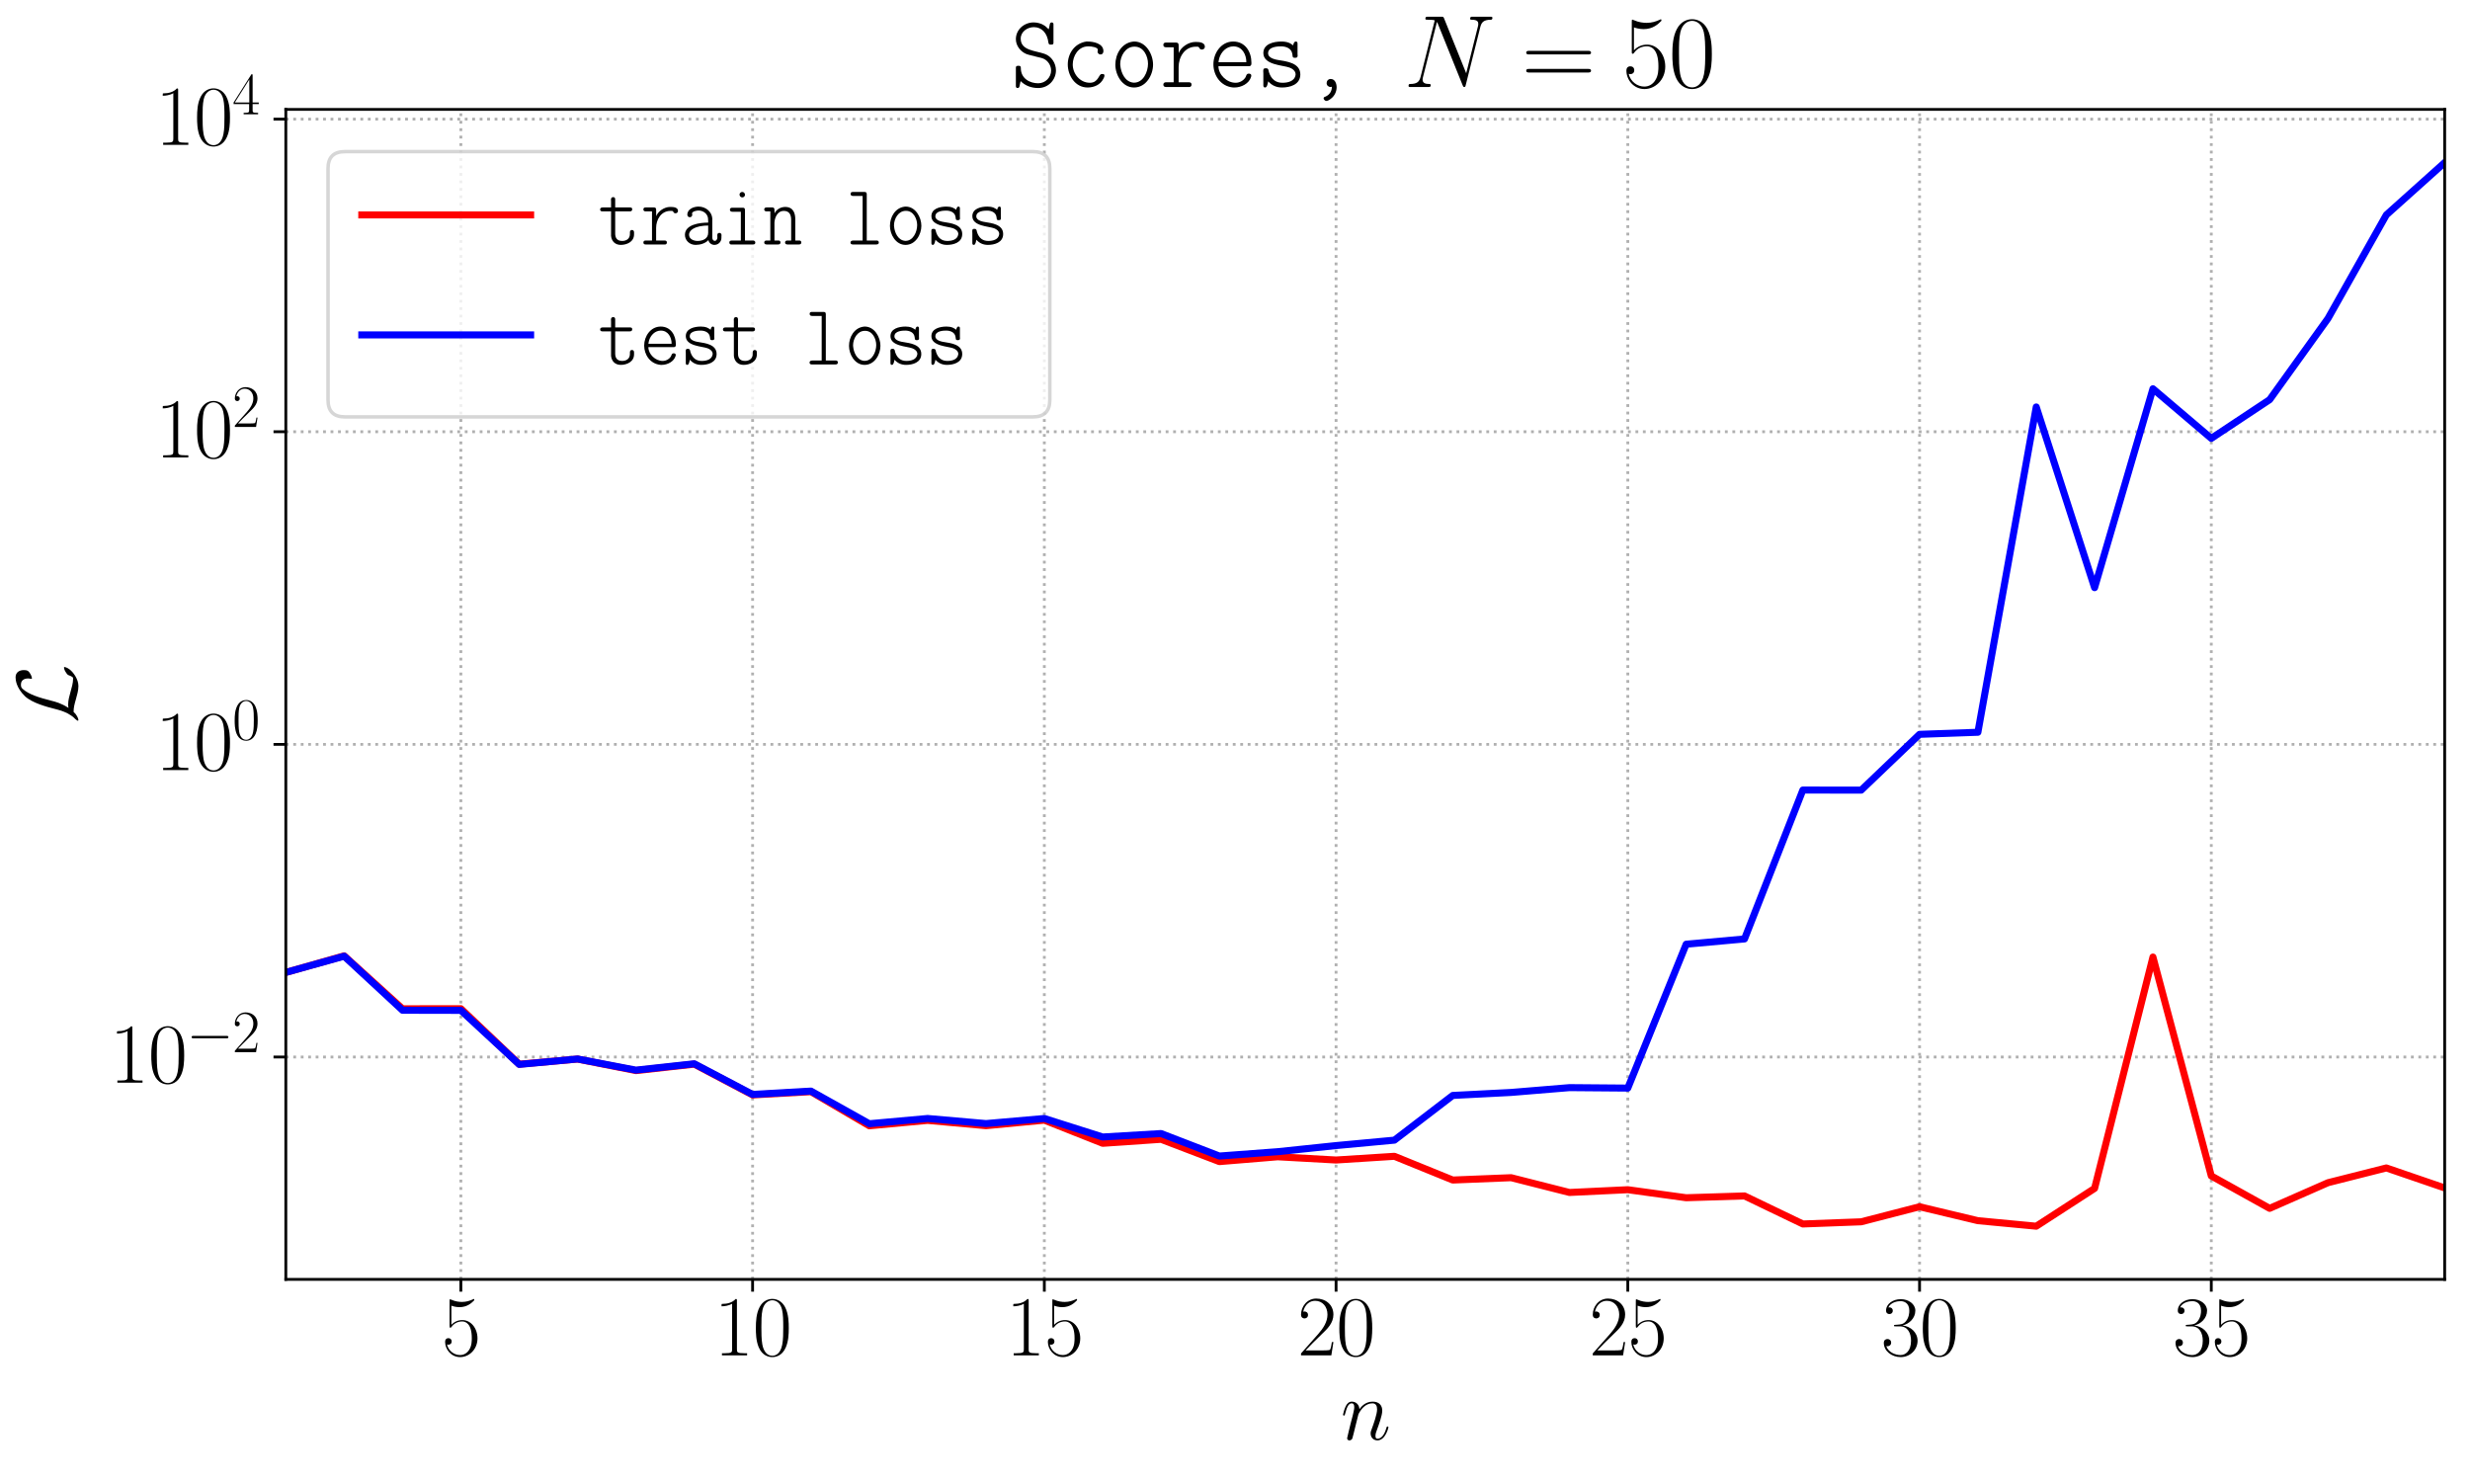 <?xml version="1.0" encoding="utf-8" standalone="no"?>
<!DOCTYPE svg PUBLIC "-//W3C//DTD SVG 1.1//EN"
  "http://www.w3.org/Graphics/SVG/1.1/DTD/svg11.dtd">
<svg xmlns:xlink="http://www.w3.org/1999/xlink" width="702.264pt" height="421.785pt" viewBox="0 0 702.264 421.785" xmlns="http://www.w3.org/2000/svg" version="1.1">
 <defs>
  <style type="text/css">*{stroke-linejoin: round; stroke-linecap: butt}</style>
 </defs>
 <g id="figure_1">
  <g id="patch_1">
   <path d="M 0 421.785 
L 702.264 421.785 
L 702.264 0 
L 0 0 
z
" style="fill: #ffffff"/>
  </g>
  <g id="axes_1">
   <g id="patch_2">
    <path d="M 81.264 363.745 
L 695.064 363.745 
L 695.064 31.105 
L 81.264 31.105 
z
" style="fill: #ffffff"/>
   </g>
   <g id="matplotlib.axis_1">
    <g id="xtick_1">
     <g id="line2d_1">
      <path d="M 131.031 363.745 
L 131.031 31.105 
" clip-path="url(#p8d0a191e1a)" style="fill: none; stroke-dasharray: 0.8,1.32; stroke-dashoffset: 0; stroke: #b0b0b0; stroke-width: 0.8"/>
     </g>
     <g id="line2d_2">
      <defs>
       <path id="m79dd0a0f26" d="M 0 0 
L 0 3.5 
" style="stroke: #000000; stroke-width: 0.8"/>
      </defs>
      <g>
       <use xlink:href="#m79dd0a0f26" x="131.031" y="363.745" style="stroke: #000000; stroke-width: 0.8"/>
      </g>
     </g>
     <g id="text_1">
      <!-- $\mathdefault{5}$ -->
      <g transform="translate(125.549 385.353) scale(0.24 -0.24)">
       <defs>
        <path id="CMR17-35" d="M 730 3692 
C 794 3666 1056 3584 1325 3584 
C 1920 3584 2246 3911 2432 4100 
C 2432 4157 2432 4192 2394 4192 
C 2387 4192 2374 4192 2323 4163 
C 2099 4058 1837 3973 1517 3973 
C 1325 3973 1037 3999 723 4139 
C 653 4171 640 4171 634 4171 
C 602 4171 595 4164 595 4037 
L 595 2203 
C 595 2089 595 2057 659 2057 
C 691 2057 704 2070 736 2114 
C 941 2401 1222 2522 1542 2522 
C 1766 2522 2246 2382 2246 1289 
C 2246 1085 2246 715 2054 421 
C 1894 159 1645 25 1370 25 
C 947 25 518 320 403 814 
C 429 807 480 795 506 795 
C 589 795 749 840 749 1038 
C 749 1210 627 1280 506 1280 
C 358 1280 262 1190 262 1011 
C 262 454 704 -128 1382 -128 
C 2042 -128 2669 440 2669 1264 
C 2669 2030 2170 2624 1549 2624 
C 1222 2624 947 2503 730 2274 
L 730 3692 
z
" transform="scale(0.016)"/>
       </defs>
       <use xlink:href="#CMR17-35" transform="scale(0.996)"/>
      </g>
     </g>
    </g>
    <g id="xtick_2">
     <g id="line2d_3">
      <path d="M 213.977 363.745 
L 213.977 31.105 
" clip-path="url(#p8d0a191e1a)" style="fill: none; stroke-dasharray: 0.8,1.32; stroke-dashoffset: 0; stroke: #b0b0b0; stroke-width: 0.8"/>
     </g>
     <g id="line2d_4">
      <g>
       <use xlink:href="#m79dd0a0f26" x="213.977" y="363.745" style="stroke: #000000; stroke-width: 0.8"/>
      </g>
     </g>
     <g id="text_2">
      <!-- $\mathdefault{10}$ -->
      <g transform="translate(203.012 385.353) scale(0.24 -0.24)">
       <defs>
        <path id="CMR17-31" d="M 1702 4058 
C 1702 4192 1696 4192 1606 4192 
C 1357 3916 979 3827 621 3827 
C 602 3827 570 3827 563 3808 
C 557 3795 557 3782 557 3648 
C 755 3648 1088 3686 1344 3839 
L 1344 461 
C 1344 236 1331 160 781 160 
L 589 160 
L 589 0 
C 896 0 1216 0 1523 0 
C 1830 0 2150 0 2458 0 
L 2458 160 
L 2266 160 
C 1715 160 1702 230 1702 458 
L 1702 4058 
z
" transform="scale(0.016)"/>
        <path id="CMR17-30" d="M 2688 2025 
C 2688 2416 2682 3080 2413 3591 
C 2176 4039 1798 4198 1466 4198 
C 1158 4198 768 4058 525 3597 
C 269 3118 243 2524 243 2025 
C 243 1661 250 1106 448 619 
C 723 -39 1216 -128 1466 -128 
C 1760 -128 2208 -7 2470 600 
C 2662 1042 2688 1559 2688 2025 
z
M 1466 -26 
C 1056 -26 813 325 723 812 
C 653 1188 653 1738 653 2096 
C 653 2588 653 2997 736 3387 
C 858 3929 1216 4096 1466 4096 
C 1728 4096 2067 3923 2189 3400 
C 2272 3036 2278 2607 2278 2096 
C 2278 1680 2278 1169 2202 792 
C 2067 95 1690 -26 1466 -26 
z
" transform="scale(0.016)"/>
       </defs>
       <use xlink:href="#CMR17-31" transform="scale(0.996)"/>
       <use xlink:href="#CMR17-30" transform="translate(45.69 0) scale(0.996)"/>
      </g>
     </g>
    </g>
    <g id="xtick_3">
     <g id="line2d_5">
      <path d="M 296.923 363.745 
L 296.923 31.105 
" clip-path="url(#p8d0a191e1a)" style="fill: none; stroke-dasharray: 0.8,1.32; stroke-dashoffset: 0; stroke: #b0b0b0; stroke-width: 0.8"/>
     </g>
     <g id="line2d_6">
      <g>
       <use xlink:href="#m79dd0a0f26" x="296.923" y="363.745" style="stroke: #000000; stroke-width: 0.8"/>
      </g>
     </g>
     <g id="text_3">
      <!-- $\mathdefault{15}$ -->
      <g transform="translate(285.958 385.353) scale(0.24 -0.24)">
       <use xlink:href="#CMR17-31" transform="scale(0.996)"/>
       <use xlink:href="#CMR17-35" transform="translate(45.69 0) scale(0.996)"/>
      </g>
     </g>
    </g>
    <g id="xtick_4">
     <g id="line2d_7">
      <path d="M 379.869 363.745 
L 379.869 31.105 
" clip-path="url(#p8d0a191e1a)" style="fill: none; stroke-dasharray: 0.8,1.32; stroke-dashoffset: 0; stroke: #b0b0b0; stroke-width: 0.8"/>
     </g>
     <g id="line2d_8">
      <g>
       <use xlink:href="#m79dd0a0f26" x="379.869" y="363.745" style="stroke: #000000; stroke-width: 0.8"/>
      </g>
     </g>
     <g id="text_4">
      <!-- $\mathdefault{20}$ -->
      <g transform="translate(368.904 385.353) scale(0.24 -0.24)">
       <defs>
        <path id="CMR17-32" d="M 2669 989 
L 2554 989 
C 2490 536 2438 459 2413 420 
C 2381 369 1920 369 1830 369 
L 602 369 
C 832 619 1280 1072 1824 1597 
C 2214 1967 2669 2402 2669 3035 
C 2669 3790 2067 4224 1395 4224 
C 691 4224 262 3604 262 3030 
C 262 2780 448 2748 525 2748 
C 589 2748 781 2787 781 3010 
C 781 3207 614 3264 525 3264 
C 486 3264 448 3258 422 3245 
C 544 3790 915 4058 1306 4058 
C 1862 4058 2227 3617 2227 3035 
C 2227 2479 1901 2000 1536 1584 
L 262 146 
L 262 0 
L 2515 0 
L 2669 989 
z
" transform="scale(0.016)"/>
       </defs>
       <use xlink:href="#CMR17-32" transform="scale(0.996)"/>
       <use xlink:href="#CMR17-30" transform="translate(45.69 0) scale(0.996)"/>
      </g>
     </g>
    </g>
    <g id="xtick_5">
     <g id="line2d_9">
      <path d="M 462.815 363.745 
L 462.815 31.105 
" clip-path="url(#p8d0a191e1a)" style="fill: none; stroke-dasharray: 0.8,1.32; stroke-dashoffset: 0; stroke: #b0b0b0; stroke-width: 0.8"/>
     </g>
     <g id="line2d_10">
      <g>
       <use xlink:href="#m79dd0a0f26" x="462.815" y="363.745" style="stroke: #000000; stroke-width: 0.8"/>
      </g>
     </g>
     <g id="text_5">
      <!-- $\mathdefault{25}$ -->
      <g transform="translate(451.849 385.353) scale(0.24 -0.24)">
       <use xlink:href="#CMR17-32" transform="scale(0.996)"/>
       <use xlink:href="#CMR17-35" transform="translate(45.69 0) scale(0.996)"/>
      </g>
     </g>
    </g>
    <g id="xtick_6">
     <g id="line2d_11">
      <path d="M 545.761 363.745 
L 545.761 31.105 
" clip-path="url(#p8d0a191e1a)" style="fill: none; stroke-dasharray: 0.8,1.32; stroke-dashoffset: 0; stroke: #b0b0b0; stroke-width: 0.8"/>
     </g>
     <g id="line2d_12">
      <g>
       <use xlink:href="#m79dd0a0f26" x="545.761" y="363.745" style="stroke: #000000; stroke-width: 0.8"/>
      </g>
     </g>
     <g id="text_6">
      <!-- $\mathdefault{30}$ -->
      <g transform="translate(534.795 385.353) scale(0.24 -0.24)">
       <defs>
        <path id="CMR17-33" d="M 1414 2157 
C 1984 2157 2234 1662 2234 1090 
C 2234 320 1824 25 1453 25 
C 1114 25 563 194 390 693 
C 422 680 454 680 486 680 
C 640 680 755 782 755 948 
C 755 1133 614 1216 486 1216 
C 378 1216 211 1165 211 926 
C 211 335 787 -128 1466 -128 
C 2176 -128 2720 430 2720 1085 
C 2720 1707 2208 2157 1600 2227 
C 2086 2328 2554 2756 2554 3329 
C 2554 3820 2048 4179 1472 4179 
C 890 4179 378 3829 378 3329 
C 378 3110 544 3072 627 3072 
C 762 3072 877 3155 877 3321 
C 877 3486 762 3569 627 3569 
C 602 3569 570 3569 544 3557 
C 730 3959 1235 4032 1459 4032 
C 1683 4032 2106 3925 2106 3320 
C 2106 3143 2080 2828 1862 2550 
C 1670 2304 1453 2304 1242 2284 
C 1210 2284 1062 2269 1037 2269 
C 992 2263 966 2257 966 2208 
C 966 2163 973 2157 1101 2157 
L 1414 2157 
z
" transform="scale(0.016)"/>
       </defs>
       <use xlink:href="#CMR17-33" transform="scale(0.996)"/>
       <use xlink:href="#CMR17-30" transform="translate(45.69 0) scale(0.996)"/>
      </g>
     </g>
    </g>
    <g id="xtick_7">
     <g id="line2d_13">
      <path d="M 628.707 363.745 
L 628.707 31.105 
" clip-path="url(#p8d0a191e1a)" style="fill: none; stroke-dasharray: 0.8,1.32; stroke-dashoffset: 0; stroke: #b0b0b0; stroke-width: 0.8"/>
     </g>
     <g id="line2d_14">
      <g>
       <use xlink:href="#m79dd0a0f26" x="628.707" y="363.745" style="stroke: #000000; stroke-width: 0.8"/>
      </g>
     </g>
     <g id="text_7">
      <!-- $\mathdefault{35}$ -->
      <g transform="translate(617.741 385.353) scale(0.24 -0.24)">
       <use xlink:href="#CMR17-33" transform="scale(0.996)"/>
       <use xlink:href="#CMR17-35" transform="translate(45.69 0) scale(0.996)"/>
      </g>
     </g>
    </g>
    <g id="text_8">
     <!-- $n$ -->
     <g transform="translate(381.176 409.273) scale(0.24 -0.24)">
      <defs>
       <path id="CMMI12-6e" d="M 1318 1871 
C 1331 1910 1491 2229 1728 2433 
C 1894 2586 2112 2689 2362 2689 
C 2618 2689 2707 2497 2707 2242 
C 2707 1878 2445 1150 2317 805 
C 2259 651 2227 568 2227 453 
C 2227 166 2426 -64 2733 -64 
C 3328 -64 3552 875 3552 913 
C 3552 945 3526 971 3488 971 
C 3430 971 3424 952 3392 843 
C 3245 319 3002 64 2752 64 
C 2688 64 2586 64 2586 269 
C 2586 429 2656 621 2694 710 
C 2822 1063 3091 1780 3091 2145 
C 3091 2528 2867 2816 2381 2816 
C 1811 2816 1510 2415 1395 2255 
C 1376 2618 1114 2816 832 2816 
C 627 2816 486 2695 378 2478 
C 262 2248 173 1865 173 1839 
C 173 1814 198 1782 243 1782 
C 294 1782 301 1788 339 1935 
C 442 2325 557 2689 813 2689 
C 960 2689 1011 2586 1011 2395 
C 1011 2254 947 2005 902 1807 
L 723 1118 
C 698 996 627 709 595 594 
C 550 428 480 128 480 96 
C 480 6 550 -64 646 -64 
C 723 -64 813 -26 864 70 
C 877 102 934 326 966 453 
L 1107 1028 
L 1318 1871 
z
" transform="scale(0.016)"/>
      </defs>
      <use xlink:href="#CMMI12-6e" transform="scale(0.996)"/>
     </g>
    </g>
   </g>
   <g id="matplotlib.axis_2">
    <g id="ytick_1">
     <g id="line2d_15">
      <path d="M 81.264 300.516 
L 695.064 300.516 
" clip-path="url(#p8d0a191e1a)" style="fill: none; stroke-dasharray: 0.8,1.32; stroke-dashoffset: 0; stroke: #b0b0b0; stroke-width: 0.8"/>
     </g>
     <g id="line2d_16">
      <defs>
       <path id="m60b0261af3" d="M 0 0 
L -3.5 0 
" style="stroke: #000000; stroke-width: 0.8"/>
      </defs>
      <g>
       <use xlink:href="#m60b0261af3" x="81.264" y="300.516" style="stroke: #000000; stroke-width: 0.8"/>
      </g>
     </g>
     <g id="text_9">
      <!-- $\mathdefault{10^{-2}}$ -->
      <g transform="translate(31.12 307.82) scale(0.24 -0.24)">
       <defs>
        <path id="CMSY10-0" d="M 4218 1472 
C 4326 1472 4442 1472 4442 1600 
C 4442 1728 4326 1728 4218 1728 
L 755 1728 
C 646 1728 531 1728 531 1600 
C 531 1472 646 1472 755 1472 
L 4218 1472 
z
" transform="scale(0.016)"/>
       </defs>
       <use xlink:href="#CMR17-31" transform="scale(0.996)"/>
       <use xlink:href="#CMR17-30" transform="translate(45.69 0) scale(0.996)"/>
       <use xlink:href="#CMSY10-0" transform="translate(91.381 36.154) scale(0.697)"/>
       <use xlink:href="#CMR17-32" transform="translate(145.622 36.154) scale(0.697)"/>
      </g>
     </g>
    </g>
    <g id="ytick_2">
     <g id="line2d_17">
      <path d="M 81.264 211.635 
L 695.064 211.635 
" clip-path="url(#p8d0a191e1a)" style="fill: none; stroke-dasharray: 0.8,1.32; stroke-dashoffset: 0; stroke: #b0b0b0; stroke-width: 0.8"/>
     </g>
     <g id="line2d_18">
      <g>
       <use xlink:href="#m60b0261af3" x="81.264" y="211.635" style="stroke: #000000; stroke-width: 0.8"/>
      </g>
     </g>
     <g id="text_10">
      <!-- $\mathdefault{10^{0}}$ -->
      <g transform="translate(44.138 218.939) scale(0.24 -0.24)">
       <use xlink:href="#CMR17-31" transform="scale(0.996)"/>
       <use xlink:href="#CMR17-30" transform="translate(45.69 0) scale(0.996)"/>
       <use xlink:href="#CMR17-30" transform="translate(91.381 36.154) scale(0.697)"/>
      </g>
     </g>
    </g>
    <g id="ytick_3">
     <g id="line2d_19">
      <path d="M 81.264 122.754 
L 695.064 122.754 
" clip-path="url(#p8d0a191e1a)" style="fill: none; stroke-dasharray: 0.8,1.32; stroke-dashoffset: 0; stroke: #b0b0b0; stroke-width: 0.8"/>
     </g>
     <g id="line2d_20">
      <g>
       <use xlink:href="#m60b0261af3" x="81.264" y="122.754" style="stroke: #000000; stroke-width: 0.8"/>
      </g>
     </g>
     <g id="text_11">
      <!-- $\mathdefault{10^{2}}$ -->
      <g transform="translate(44.138 130.058) scale(0.24 -0.24)">
       <use xlink:href="#CMR17-31" transform="scale(0.996)"/>
       <use xlink:href="#CMR17-30" transform="translate(45.69 0) scale(0.996)"/>
       <use xlink:href="#CMR17-32" transform="translate(91.381 36.154) scale(0.697)"/>
      </g>
     </g>
    </g>
    <g id="ytick_4">
     <g id="line2d_21">
      <path d="M 81.264 33.873 
L 695.064 33.873 
" clip-path="url(#p8d0a191e1a)" style="fill: none; stroke-dasharray: 0.8,1.32; stroke-dashoffset: 0; stroke: #b0b0b0; stroke-width: 0.8"/>
     </g>
     <g id="line2d_22">
      <g>
       <use xlink:href="#m60b0261af3" x="81.264" y="33.873" style="stroke: #000000; stroke-width: 0.8"/>
      </g>
     </g>
     <g id="text_12">
      <!-- $\mathdefault{10^{4}}$ -->
      <g transform="translate(44.138 41.177) scale(0.24 -0.24)">
       <defs>
        <path id="CMR17-34" d="M 2150 4122 
C 2150 4256 2144 4256 2029 4256 
L 128 1254 
L 128 1088 
L 1779 1088 
L 1779 457 
C 1779 224 1766 160 1318 160 
L 1197 160 
L 1197 0 
C 1402 0 1747 0 1965 0 
C 2182 0 2528 0 2733 0 
L 2733 160 
L 2611 160 
C 2163 160 2150 224 2150 457 
L 2150 1088 
L 2803 1088 
L 2803 1254 
L 2150 1254 
L 2150 4122 
z
M 1798 3703 
L 1798 1254 
L 256 1254 
L 1798 3703 
z
" transform="scale(0.016)"/>
       </defs>
       <use xlink:href="#CMR17-31" transform="scale(0.996)"/>
       <use xlink:href="#CMR17-30" transform="translate(45.69 0) scale(0.996)"/>
       <use xlink:href="#CMR17-34" transform="translate(91.381 36.154) scale(0.697)"/>
      </g>
     </g>
    </g>
    <g id="text_13">
     <!-- $\mathcal L$ -->
     <g transform="translate(21.808 205.67) rotate(-90) scale(0.24 -0.24)">
      <defs>
       <path id="CMSY10-4c" d="M 1152 610 
C 1498 1151 1606 1562 1690 1903 
C 1914 2790 2157 3562 2554 4005 
C 2630 4090 2682 4147 2886 4147 
C 3328 4147 3341 3704 3341 3613 
C 3341 3498 3309 3407 3309 3375 
C 3309 3330 3347 3330 3354 3330 
C 3456 3330 3629 3401 3789 3517 
C 3904 3607 3962 3671 3962 3934 
C 3962 4281 3782 4544 3424 4544 
C 3219 4544 2656 4493 2029 3856 
C 1517 3329 1216 2172 1094 1690 
C 979 1248 928 1048 736 662 
C 691 586 525 303 435 219 
C 262 59 198 -57 198 -89 
C 198 -102 211 -128 256 -128 
C 282 -128 416 -102 582 5 
C 691 68 704 80 851 231 
C 1171 231 1395 173 1798 58 
C 2125 -32 2451 -128 2778 -128 
C 3296 -128 3821 264 4026 546 
C 4154 719 4192 880 4192 899 
C 4192 944 4154 944 4147 944 
C 4045 944 3891 874 3782 796 
C 3610 687 3597 649 3558 539 
C 3526 436 3488 385 3462 346 
C 3411 269 3405 269 3309 269 
C 3002 269 2682 366 2259 481 
C 2080 532 1728 636 1408 636 
C 1325 636 1235 629 1152 610 
z
" transform="scale(0.016)"/>
      </defs>
      <use xlink:href="#CMSY10-4c" transform="scale(0.996)"/>
     </g>
    </g>
   </g>
   <g id="line2d_23">
    <path d="M 81.264 276.471 
L 97.853 271.764 
L 114.442 286.81 
L 131.031 286.784 
L 147.621 302.564 
L 164.21 301.107 
L 180.799 304.386 
L 197.388 302.552 
L 213.977 311.298 
L 230.567 310.373 
L 247.156 320.08 
L 263.745 318.543 
L 280.334 320.05 
L 296.923 318.475 
L 313.512 325.057 
L 330.102 323.919 
L 346.691 330.261 
L 363.28 328.89 
L 379.869 329.805 
L 396.458 328.752 
L 413.048 335.497 
L 429.637 334.832 
L 446.226 339.036 
L 462.815 338.249 
L 479.404 340.533 
L 495.994 340.02 
L 512.583 347.993 
L 529.172 347.374 
L 545.761 343.091 
L 562.35 347.056 
L 578.939 348.625 
L 595.529 337.876 
L 612.118 272.105 
L 628.707 334.329 
L 645.296 343.551 
L 661.885 336.258 
L 678.475 332.059 
L 695.064 337.745 
" clip-path="url(#p8d0a191e1a)" style="fill: none; stroke: #ff0000; stroke-width: 2; stroke-linecap: square"/>
   </g>
   <g id="line2d_24">
    <path d="M 81.264 276.466 
L 97.853 271.856 
L 114.442 287.228 
L 131.031 287.262 
L 147.621 302.625 
L 164.21 301.082 
L 180.799 304.251 
L 197.388 302.441 
L 213.977 311.161 
L 230.567 310.211 
L 247.156 319.491 
L 263.745 317.997 
L 280.334 319.446 
L 296.923 317.999 
L 313.512 323.262 
L 330.102 322.28 
L 346.691 328.675 
L 363.28 327.437 
L 379.869 325.702 
L 396.458 324.159 
L 413.048 311.445 
L 429.637 310.595 
L 446.226 309.225 
L 462.815 309.359 
L 479.404 268.455 
L 495.994 266.952 
L 512.583 224.621 
L 529.172 224.647 
L 545.761 208.781 
L 562.35 208.191 
L 578.939 115.708 
L 595.529 167.078 
L 612.118 110.532 
L 628.707 124.635 
L 645.296 113.636 
L 661.885 90.553 
L 678.475 61.1 
L 695.064 46.225 
" clip-path="url(#p8d0a191e1a)" style="fill: none; stroke: #0000ff; stroke-width: 2; stroke-linecap: square"/>
   </g>
   <g id="patch_3">
    <path d="M 81.264 363.745 
L 81.264 31.105 
" style="fill: none; stroke: #000000; stroke-width: 0.8; stroke-linejoin: miter; stroke-linecap: square"/>
   </g>
   <g id="patch_4">
    <path d="M 695.064 363.745 
L 695.064 31.105 
" style="fill: none; stroke: #000000; stroke-width: 0.8; stroke-linejoin: miter; stroke-linecap: square"/>
   </g>
   <g id="patch_5">
    <path d="M 81.264 363.745 
L 695.064 363.745 
" style="fill: none; stroke: #000000; stroke-width: 0.8; stroke-linejoin: miter; stroke-linecap: square"/>
   </g>
   <g id="patch_6">
    <path d="M 81.264 31.105 
L 695.064 31.105 
" style="fill: none; stroke: #000000; stroke-width: 0.8; stroke-linejoin: miter; stroke-linecap: square"/>
   </g>
   <g id="text_14">
    <!-- Scores, $N=50$ -->
    <g transform="translate(287.39 24.73) scale(0.288 -0.288)">
     <defs>
      <path id="SFTT3583-53" d="M 608 363 
C 896 76 1274 -64 1696 -64 
C 2355 -64 2797 469 2797 1027 
C 2797 1458 2534 1902 2086 2055 
C 1498 2258 614 2258 614 2992 
L 614 2998 
C 614 3435 1037 3707 1427 3707 
C 1926 3707 2259 3331 2330 2751 
C 2349 2655 2374 2624 2458 2624 
L 2515 2624 
C 2630 2624 2643 2675 2643 2745 
L 2643 3891 
C 2643 3961 2598 4000 2534 4000 
C 2432 4000 2419 3910 2406 3828 
C 2387 3745 2362 3656 2349 3573 
C 2259 3648 2195 3730 2093 3799 
C 1901 3931 1651 4000 1414 4000 
C 838 4000 314 3567 314 2962 
C 314 2560 595 2197 960 2044 
C 1050 2006 1146 1987 1242 1961 
L 1619 1866 
C 1798 1821 1990 1796 2144 1687 
C 2362 1535 2496 1280 2496 1019 
C 2496 598 2144 229 1696 229 
C 1197 229 621 509 621 1171 
C 621 1254 602 1312 506 1312 
L 448 1312 
C 358 1312 314 1273 314 1203 
L 314 44 
C 314 -26 358 -64 422 -64 
C 525 -64 538 25 550 108 
C 570 191 595 281 608 363 
z
" transform="scale(0.016)"/>
      <path id="SFTT3583-63" d="M 1638 2816 
C 896 2701 486 2066 486 1392 
C 486 724 934 -32 1715 -32 
C 2125 -32 2515 146 2694 515 
C 2720 559 2758 642 2758 706 
C 2758 757 2733 789 2688 801 
L 2579 801 
C 2406 801 2387 261 1856 261 
C 1242 261 794 812 794 1394 
C 794 1914 1133 2516 1747 2516 
L 1798 2516 
C 1952 2516 2349 2459 2349 2306 
C 2349 2262 2330 2223 2330 2179 
C 2342 2084 2419 2014 2509 2014 
C 2643 2014 2694 2122 2694 2218 
C 2694 2720 2029 2816 1709 2816 
L 1638 2816 
z
" transform="scale(0.016)"/>
      <path id="SFTT3583-6f" d="M 1478 2810 
C 781 2722 390 2044 390 1380 
C 390 747 819 -32 1549 -32 
C 2298 -32 2726 747 2726 1386 
C 2726 2025 2291 2816 1562 2816 
C 1536 2816 1504 2810 1478 2810 
z
M 698 1326 
C 698 1357 691 1389 691 1420 
C 691 1922 1024 2498 1562 2498 
L 1594 2498 
C 2144 2498 2413 1899 2413 1440 
C 2413 930 2112 268 1555 268 
L 1517 268 
C 986 311 742 882 698 1326 
z
" transform="scale(0.016)"/>
      <path id="SFTT3583-72" d="M 1274 2100 
L 1267 2599 
C 1267 2707 1210 2752 1101 2752 
L 486 2752 
C 384 2752 320 2714 320 2605 
C 320 2497 390 2459 499 2459 
L 960 2459 
L 960 293 
L 486 293 
C 378 293 320 236 320 147 
C 320 51 378 0 480 0 
L 1952 0 
C 2029 13 2067 77 2067 147 
C 2067 242 2016 293 1894 293 
L 1267 293 
L 1267 1232 
C 1267 1845 1632 2496 2336 2496 
L 2426 2496 
C 2598 2496 2509 2318 2714 2318 
C 2810 2318 2893 2393 2893 2494 
C 2893 2751 2573 2789 2362 2789 
L 2298 2789 
C 1882 2789 1408 2473 1274 2100 
z
" transform="scale(0.016)"/>
      <path id="SFTT3583-65" d="M 691 1287 
L 2573 1287 
C 2675 1287 2733 1338 2733 1447 
L 2733 1511 
C 2733 2163 2362 2816 1606 2816 
C 858 2816 378 2098 378 1405 
C 378 743 806 38 1606 -32 
L 1683 -32 
C 2106 -32 2592 208 2714 632 
C 2720 656 2726 682 2726 707 
C 2726 789 2662 827 2573 827 
C 2413 827 2419 689 2368 601 
C 2240 393 2003 261 1754 261 
C 1210 261 691 758 691 1287 
z
M 691 1536 
C 710 1620 717 1702 742 1786 
C 864 2177 1184 2516 1619 2516 
C 2157 2516 2419 2023 2419 1536 
L 691 1536 
z
" transform="scale(0.016)"/>
      <path id="SFTT3583-73" d="M 730 350 
C 966 82 1254 -32 1587 -32 
C 2061 -32 2720 133 2720 777 
C 2720 1503 1830 1586 1434 1656 
C 1274 1681 723 1752 723 2089 
C 723 2516 1376 2516 1536 2516 
C 1837 2516 2170 2389 2221 2056 
C 2253 1955 2202 1809 2362 1809 
L 2413 1809 
C 2515 1809 2554 1854 2554 1943 
C 2554 1975 2547 2013 2547 2039 
L 2547 2676 
C 2547 2758 2528 2816 2438 2816 
C 2330 2816 2291 2669 2278 2580 
C 2189 2637 2112 2701 2010 2739 
C 1862 2797 1702 2816 1549 2816 
C 1050 2816 429 2660 429 2105 
C 429 1355 1638 1355 2048 1203 
C 2234 1136 2426 990 2426 790 
L 2426 758 
C 2368 344 1933 261 1613 261 
C 1210 261 922 465 774 923 
C 749 1051 742 1159 602 1159 
L 563 1159 
C 474 1159 422 1134 422 993 
C 422 936 429 885 429 834 
L 429 114 
C 429 38 442 -32 538 -32 
C 666 -32 698 216 730 350 
z
" transform="scale(0.016)"/>
      <path id="SFTT3583-2c" d="M 1632 13 
C 1632 -250 1498 -482 1235 -595 
C 1190 -613 1133 -626 1120 -682 
L 1120 -708 
C 1120 -770 1203 -851 1267 -864 
L 1286 -864 
C 1370 -864 1478 -801 1555 -737 
C 1786 -574 1926 -296 1926 -19 
C 1926 201 1830 497 1555 497 
C 1408 497 1306 376 1306 242 
C 1306 102 1414 0 1549 0 
C 1574 0 1606 7 1632 13 
z
" transform="scale(0.016)"/>
      <path id="CMMI12-4e" d="M 4736 3698 
C 4806 3974 4909 4166 5395 4166 
C 5414 4166 5491 4166 5491 4279 
C 5491 4352 5434 4352 5408 4352 
C 5280 4352 4954 4352 4826 4352 
L 4518 4352 
C 4429 4352 4314 4352 4224 4352 
C 4186 4352 4109 4352 4109 4230 
C 4109 4166 4160 4166 4205 4166 
C 4589 4166 4614 4019 4614 3903 
C 4614 3846 4608 3826 4589 3737 
L 3866 850 
L 2496 4249 
C 2451 4352 2445 4352 2304 4352 
L 1523 4352 
C 1395 4352 1338 4352 1338 4230 
C 1338 4166 1382 4166 1504 4166 
C 1536 4166 1914 4166 1914 4115 
C 1914 4102 1901 4051 1894 4032 
L 1043 635 
C 966 320 813 186 390 186 
C 358 186 294 186 294 67 
C 294 0 358 0 378 0 
C 506 0 832 0 960 0 
L 1267 0 
C 1357 0 1466 0 1555 0 
C 1600 0 1670 0 1670 122 
C 1670 180 1606 186 1581 186 
C 1370 186 1165 224 1165 454 
C 1165 505 1178 562 1190 613 
L 2054 4032 
C 2093 3968 2093 3956 2118 3898 
L 3642 115 
C 3674 38 3686 0 3744 0 
C 3808 0 3814 19 3840 128 
L 4736 3698 
z
" transform="scale(0.016)"/>
      <path id="CMR17-3d" d="M 4115 2017 
C 4211 2017 4307 2017 4307 2125 
C 4307 2240 4198 2240 4090 2240 
L 512 2240 
C 403 2240 294 2240 294 2125 
C 294 2017 390 2017 486 2017 
L 4115 2017 
z
M 4090 896 
C 4198 896 4307 896 4307 1011 
C 4307 1119 4211 1119 4115 1119 
L 486 1119 
C 390 1119 294 1119 294 1011 
C 294 896 403 896 512 896 
L 4090 896 
z
" transform="scale(0.016)"/>
     </defs>
     <use xlink:href="#SFTT3583-53" transform="scale(0.996)"/>
     <use xlink:href="#SFTT3583-63" transform="translate(48.495 0) scale(0.996)"/>
     <use xlink:href="#SFTT3583-6f" transform="translate(96.99 0) scale(0.996)"/>
     <use xlink:href="#SFTT3583-72" transform="translate(145.485 0) scale(0.996)"/>
     <use xlink:href="#SFTT3583-65" transform="translate(193.98 0) scale(0.996)"/>
     <use xlink:href="#SFTT3583-73" transform="translate(242.475 0) scale(0.996)"/>
     <use xlink:href="#SFTT3583-2c" transform="translate(290.97 0) scale(0.996)"/>
     <use xlink:href="#CMMI12-4e" transform="translate(387.96 0) scale(0.996)"/>
     <use xlink:href="#CMR17-3d" transform="translate(504.156 0) scale(0.996)"/>
     <use xlink:href="#CMR17-35" transform="translate(603.545 0) scale(0.996)"/>
     <use xlink:href="#CMR17-30" transform="translate(649.235 0) scale(0.996)"/>
    </g>
   </g>
   <g id="legend_1">
    <g id="patch_7">
     <path d="M 98.064 118.529 
L 293.678 118.529 
Q 298.478 118.529 298.478 113.729 
L 298.478 47.905 
Q 298.478 43.105 293.678 43.105 
L 98.064 43.105 
Q 93.264 43.105 93.264 47.905 
L 93.264 113.729 
Q 93.264 118.529 98.064 118.529 
z
" style="fill: #ffffff; opacity: 0.8; stroke: #cccccc; stroke-linejoin: miter"/>
    </g>
    <g id="line2d_25">
     <path d="M 102.864 61.105 
L 126.864 61.105 
L 150.864 61.105 
" style="fill: none; stroke: #ff0000; stroke-width: 2; stroke-linecap: square"/>
    </g>
    <g id="text_15">
     <!-- train loss -->
     <g transform="translate(170.064 69.505) scale(0.24 -0.24)">
      <defs>
       <path id="SFTT3583-74" d="M 960 2752 
L 486 2752 
C 442 2752 397 2752 352 2752 
C 224 2752 147 2709 147 2602 
C 147 2483 237 2459 320 2459 
L 960 2459 
L 960 637 
C 998 242 1261 -32 1683 -32 
C 2125 -32 2669 191 2669 751 
L 2669 898 
C 2669 993 2624 1076 2515 1076 
C 2413 1076 2362 1006 2362 904 
L 2362 783 
C 2362 407 2080 261 1786 261 
C 1370 261 1267 535 1267 809 
L 1267 2459 
L 2227 2459 
C 2259 2459 2304 2459 2342 2459 
C 2451 2459 2534 2490 2534 2627 
C 2534 2739 2432 2752 2355 2752 
L 1267 2752 
L 1267 3351 
C 1267 3439 1235 3520 1120 3520 
C 1011 3520 954 3451 954 3333 
C 954 3290 960 3239 960 3201 
L 960 2752 
z
" transform="scale(0.016)"/>
       <path id="SFTT3583-61" d="M 2093 1625 
C 1472 1625 365 1490 365 716 
C 365 294 717 -32 1158 -32 
C 1498 -32 1882 77 2112 326 
C 2144 114 2349 -32 2554 -32 
C 2842 -32 3078 194 3078 490 
L 3078 580 
C 3078 613 3085 652 3085 691 
C 3085 789 3027 861 2925 861 
C 2829 861 2771 795 2771 704 
L 2771 665 
C 2771 619 2778 574 2778 528 
C 2778 410 2714 267 2586 267 
C 2470 267 2400 377 2400 506 
L 2400 1938 
C 2355 2462 1888 2816 1376 2816 
C 1037 2816 544 2646 544 2216 
C 544 2096 627 2026 730 2026 
C 838 2026 909 2108 909 2208 
L 909 2234 
C 902 2252 890 2277 890 2303 
L 890 2316 
C 934 2473 1248 2523 1370 2523 
C 1632 2523 1888 2397 2016 2158 
C 2086 2026 2093 1882 2093 1744 
L 2093 1625 
z
M 2093 1408 
L 2093 870 
C 2093 434 1702 261 1299 261 
C 1037 261 672 389 672 723 
C 672 1113 1171 1286 1478 1351 
C 1683 1389 1888 1408 2093 1408 
z
" transform="scale(0.016)"/>
       <path id="SFTT3583-69" d="M 1478 2432 
L 1478 293 
L 813 293 
C 691 293 621 249 621 147 
C 621 77 659 13 736 0 
L 2394 0 
C 2490 0 2554 38 2554 144 
C 2554 249 2470 293 2368 293 
C 2323 293 2278 293 2240 293 
L 1786 293 
L 1786 2548 
C 1786 2713 1715 2732 1613 2732 
L 864 2732 
C 774 2732 666 2719 666 2585 
C 666 2471 749 2432 858 2432 
C 902 2432 954 2432 998 2432 
L 1478 2432 
z
M 1549 3898 
C 1523 3898 1498 3885 1472 3872 
L 1414 3814 
C 1389 3782 1382 3743 1382 3705 
C 1382 3602 1466 3499 1581 3499 
C 1619 3499 1658 3512 1696 3531 
L 1754 3589 
C 1779 3621 1786 3660 1786 3698 
C 1786 3801 1702 3904 1587 3904 
C 1574 3904 1562 3898 1549 3898 
z
" transform="scale(0.016)"/>
       <path id="SFTT3583-6e" d="M 941 2312 
L 934 2573 
C 934 2688 902 2752 774 2752 
L 346 2752 
C 250 2752 173 2707 173 2605 
C 173 2503 250 2459 352 2459 
L 627 2459 
L 627 293 
L 333 293 
C 237 293 173 236 173 147 
C 173 39 256 0 352 0 
L 1203 0 
C 1299 0 1382 32 1382 147 
C 1382 236 1331 293 1229 293 
L 934 293 
L 934 1641 
C 960 2037 1178 2496 1619 2496 
C 2061 2496 2176 2189 2176 1819 
L 2176 293 
L 1882 293 
C 1786 293 1722 236 1722 147 
C 1722 39 1805 0 1901 0 
L 2752 0 
C 2848 0 2931 32 2931 147 
C 2931 236 2880 293 2778 293 
L 2483 293 
L 2483 1864 
C 2483 2291 2355 2789 1734 2789 
C 1414 2789 1082 2619 941 2312 
z
" transform="scale(0.016)"/>
       <path id="SFTT3583-6c" d="M 1402 3604 
L 1402 293 
L 877 293 
C 832 293 774 293 723 293 
C 602 293 499 256 499 144 
C 499 38 576 0 672 0 
L 2419 0 
C 2541 0 2605 45 2605 147 
C 2605 223 2560 293 2464 293 
L 1709 293 
L 1709 3745 
C 1709 3891 1619 3904 1523 3904 
L 691 3904 
C 602 3904 506 3891 506 3764 
C 506 3636 595 3604 723 3604 
C 774 3604 832 3604 877 3604 
L 1402 3604 
z
" transform="scale(0.016)"/>
      </defs>
      <use xlink:href="#SFTT3583-74" transform="scale(0.996)"/>
      <use xlink:href="#SFTT3583-72" transform="translate(48.495 0) scale(0.996)"/>
      <use xlink:href="#SFTT3583-61" transform="translate(96.99 0) scale(0.996)"/>
      <use xlink:href="#SFTT3583-69" transform="translate(145.485 0) scale(0.996)"/>
      <use xlink:href="#SFTT3583-6e" transform="translate(193.98 0) scale(0.996)"/>
      <use xlink:href="#SFTT3583-6c" transform="translate(290.97 0) scale(0.996)"/>
      <use xlink:href="#SFTT3583-6f" transform="translate(339.465 0) scale(0.996)"/>
      <use xlink:href="#SFTT3583-73" transform="translate(387.96 0) scale(0.996)"/>
      <use xlink:href="#SFTT3583-73" transform="translate(436.455 0) scale(0.996)"/>
     </g>
    </g>
    <g id="line2d_26">
     <path d="M 102.864 95.217 
L 126.864 95.217 
L 150.864 95.217 
" style="fill: none; stroke: #0000ff; stroke-width: 2; stroke-linecap: square"/>
    </g>
    <g id="text_16">
     <!-- test loss -->
     <g transform="translate(170.064 103.617) scale(0.24 -0.24)">
      <use xlink:href="#SFTT3583-74" transform="scale(0.996)"/>
      <use xlink:href="#SFTT3583-65" transform="translate(48.495 0) scale(0.996)"/>
      <use xlink:href="#SFTT3583-73" transform="translate(96.99 0) scale(0.996)"/>
      <use xlink:href="#SFTT3583-74" transform="translate(145.485 0) scale(0.996)"/>
      <use xlink:href="#SFTT3583-6c" transform="translate(242.475 0) scale(0.996)"/>
      <use xlink:href="#SFTT3583-6f" transform="translate(290.97 0) scale(0.996)"/>
      <use xlink:href="#SFTT3583-73" transform="translate(339.465 0) scale(0.996)"/>
      <use xlink:href="#SFTT3583-73" transform="translate(387.96 0) scale(0.996)"/>
     </g>
    </g>
   </g>
  </g>
 </g>
 <defs>
  <clipPath id="p8d0a191e1a">
   <rect x="81.264" y="31.105" width="613.8" height="332.64"/>
  </clipPath>
 </defs>
</svg>